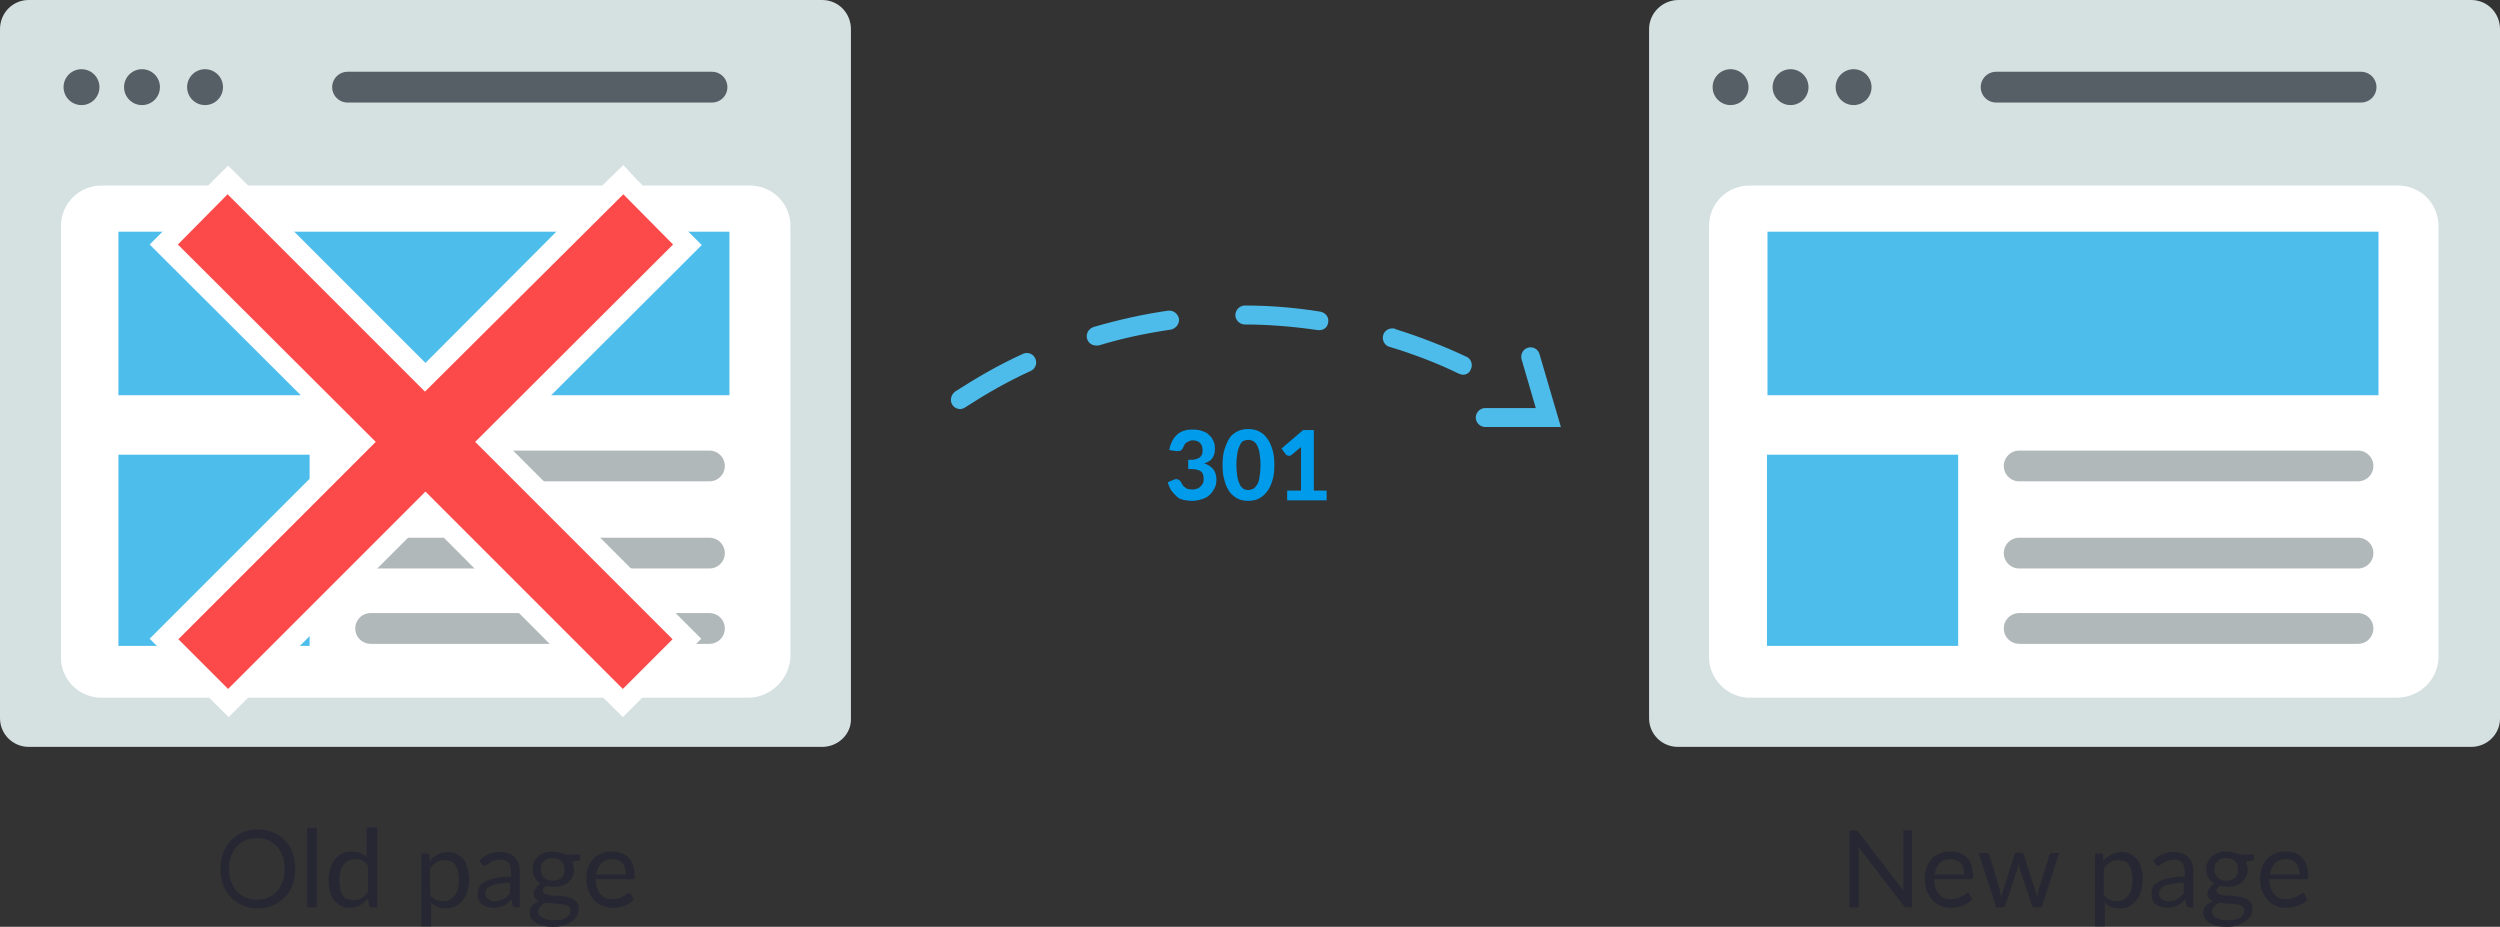 <?xml version="1.0" encoding="UTF-8" standalone="no"?>
<!-- Generator: Adobe Illustrator 23.0.2, SVG Export Plug-In . SVG Version: 6.00 Build 0)  -->

<svg
   xmlns:dc="http://purl.org/dc/elements/1.1/"
   xmlns:cc="http://creativecommons.org/ns#"
   xmlns:rdf="http://www.w3.org/1999/02/22-rdf-syntax-ns#"
   xmlns:svg="http://www.w3.org/2000/svg"
   xmlns="http://www.w3.org/2000/svg"
   xmlns:sodipodi="http://sodipodi.sourceforge.net/DTD/sodipodi-0.dtd"
   xmlns:inkscape="http://www.inkscape.org/namespaces/inkscape"
   id="Layer_1"
   x="0px"
   y="0px"
   viewBox="0 0 487.7 180.8"
   xml:space="preserve"
   version="1.1"
   sodipodi:docname="tips1-chuyen-huong2.svg"
   width="487.7"
   height="180.8"
   inkscape:version="0.92.4 (5da689c313, 2019-01-14)"><rect x="0" y="0" width="487.7" height="180.8" fill="#333333" stroke="none"/><defs
   id="defs1023" /><sodipodi:namedview
   pagecolor="#ffffff"
   bordercolor="#666666"
   borderopacity="1"
   objecttolerance="10"
   gridtolerance="10"
   guidetolerance="10"
   inkscape:pageopacity="0"
   inkscape:pageshadow="2"
   inkscape:window-width="1366"
   inkscape:window-height="715"
   id="namedview1021"
   showgrid="false"
   fit-margin-top="0"
   fit-margin-left="0"
   fit-margin-right="0"
   fit-margin-bottom="0"
   inkscape:zoom="1.621316"
   inkscape:cx="219.14031"
   inkscape:cy="92.209677"
   inkscape:window-x="-8"
   inkscape:window-y="-8"
   inkscape:window-maximized="1"
   inkscape:current-layer="Layer_1" />
<style
   type="text/css"
   id="style921">
	.st0{fill:#D5E0E0;}
	.st1{fill:#FFFFFF;}
	.st2{fill:#565E66;}
	.st3{fill:#4DBDEB;}
	.st4{fill:none;stroke:#B1B8B9;stroke-width:6;stroke-linecap:round;stroke-linejoin:round;}
	.st5{fill:none;stroke:#565E66;stroke-width:6;stroke-linecap:round;stroke-linejoin:round;}
	.st6{fill:#4DBCEA;}
	.st7{enable-background:new    ;}
	.st8{fill:#272733;}
	.st9{fill:#FC4949;}
	.st10{fill:#009CEB;}
</style>
<path
   class="st0"
   d="M 160.4,145.7 H 5.6 c -3.1,0 -5.6,-2.5 -5.6,-5.6 0,0 0,0 0,0 V 5.7 C 0,2.5 2.5,0 5.6,0 c 0,0 0,0 0,0 h 154.8 c 3.1,0 5.6,2.5 5.6,5.7 v 134.5 c 0.1,3 -2.5,5.5 -5.6,5.5 0,0 0,0 0,0 z"
   id="path923"
   inkscape:connector-curvature="0"
   style="fill:#d5e0e0" />
<path
   class="st1"
   d="M 146.3,136.1 H 19.2 c -4.1,-0.3 -7.4,-3.8 -7.3,-7.9 V 44.1 c 0,-4.4 3.5,-7.9 7.9,-7.9 v 0 h 126.5 c 4.4,0 7.9,3.5 7.9,7.9 v 0 84.2 c -0.3,4.2 -3.7,7.6 -7.9,7.8 z"
   id="path925"
   inkscape:connector-curvature="0"
   style="fill:#ffffff" />
<circle
   class="st2"
   cx="15.9"
   cy="17"
   r="3.5"
   id="circle927"
   style="fill:#565e66" />
<circle
   class="st2"
   cx="27.7"
   cy="17"
   r="3.5"
   id="circle929"
   style="fill:#565e66" />
<circle
   class="st2"
   cx="40"
   cy="17"
   r="3.5"
   id="circle931"
   style="fill:#565e66" />
<rect
   x="23.1"
   y="45.2"
   class="st3"
   width="119.2"
   height="31.9"
   id="rect933"
   style="fill:#4dbdeb" />
<rect
   x="23.1"
   y="88.7"
   class="st3"
   width="37.3"
   height="37.3"
   id="rect935"
   style="fill:#4dbdeb" />
<line
   class="st4"
   x1="72.3"
   y1="90.9"
   x2="138.4"
   y2="90.9"
   id="line937"
   style="fill:none;stroke:#b1b8b9;stroke-width:6;stroke-linecap:round;stroke-linejoin:round" />
<line
   class="st4"
   x1="72.3"
   y1="107.9"
   x2="138.4"
   y2="107.9"
   id="line939"
   style="fill:none;stroke:#b1b8b9;stroke-width:6;stroke-linecap:round;stroke-linejoin:round" />
<line
   class="st4"
   x1="72.3"
   y1="122.6"
   x2="138.4"
   y2="122.6"
   id="line941"
   style="fill:none;stroke:#b1b8b9;stroke-width:6;stroke-linecap:round;stroke-linejoin:round" />
<line
   class="st5"
   x1="67.8"
   y1="17"
   x2="138.9"
   y2="17"
   id="line943"
   style="fill:none;stroke:#565e66;stroke-width:6;stroke-linecap:round;stroke-linejoin:round" />
<g
   id="Final-Iteration"
   transform="translate(-1.3,-1)">
	<g
   id="Iteration-4_Link-Intersect">
		<g
   id="process-icon-arrow">
			<g
   id="Shape">
				<path
   class="st6"
   d="m 188.6,80.8 c -1,0 -1.8,-0.8 -1.8,-1.8 0,-0.6 0.3,-1.2 0.8,-1.6 4.2,-2.7 8.5,-5.2 13.1,-7.3 0.9,-0.5 2,-0.2 2.5,0.7 0.5,0.9 0.2,2 -0.7,2.5 -0.1,0 -0.1,0.1 -0.2,0.1 -4.4,2 -8.6,4.4 -12.6,7 -0.4,0.3 -0.8,0.4 -1.1,0.4 z m 98.1,-6.7 c -0.3,0 -0.5,-0.1 -0.8,-0.2 -4.3,-2.1 -8.8,-3.8 -13.4,-5.2 -1,-0.2 -1.6,-1.2 -1.4,-2.2 0.2,-1 1.2,-1.6 2.2,-1.4 0.1,0 0.2,0 0.2,0.1 4.8,1.5 9.4,3.3 13.9,5.4 0.9,0.4 1.3,1.6 0.8,2.5 -0.2,0.6 -0.8,1 -1.5,1 z m -71.6,-5.7 c -1,0 -1.8,-0.8 -1.8,-1.8 0,-0.8 0.5,-1.5 1.3,-1.8 4.8,-1.4 9.7,-2.5 14.6,-3.2 1,-0.1 1.9,0.6 2.1,1.6 0.1,1 -0.6,1.9 -1.6,2.1 v 0 c -4.8,0.7 -9.5,1.7 -14.1,3.1 -0.1,0 -0.3,0 -0.5,0 z m 43.6,-3 h -0.3 c -4.8,-0.7 -9.6,-1.1 -14.4,-1.1 -1,-0.1 -1.8,-1 -1.7,-2 0.1,-0.9 0.8,-1.6 1.7,-1.7 v 0 c 5,0 10,0.4 14.9,1.2 1,0.2 1.7,1.1 1.5,2.1 -0.1,0.9 -0.8,1.5 -1.7,1.5 z"
   id="path945"
   inkscape:connector-curvature="0"
   style="fill:#4dbcea" />
			</g>
			<g
   id="Shape-2">
				<path
   class="st6"
   d="m 305.8,84.3 h -14.9 c -1,-0.1 -1.8,-1 -1.7,-2 0.1,-0.9 0.8,-1.6 1.7,-1.7 h 10 L 298.1,71 c -0.2,-1 0.4,-2 1.4,-2.2 0.9,-0.2 1.8,0.3 2.1,1.2 z"
   id="path948"
   inkscape:connector-curvature="0"
   style="fill:#4dbcea" />
			</g>
		</g>
	</g>
</g>
<path
   class="st0"
   d="M 482.1,145.7 H 327.3 c -3.1,0 -5.6,-2.5 -5.6,-5.6 0,0 0,0 0,0 V 5.7 c 0,-3.1 2.5,-5.6 5.6,-5.7 h 154.8 c 3.1,0 5.6,2.5 5.6,5.7 v 134.5 c 0,3 -2.5,5.5 -5.6,5.5 0,0 0,0 0,0 z"
   id="path954"
   inkscape:connector-curvature="0"
   style="fill:#d5e0e0" />
<path
   class="st1"
   d="M 467.9,136.1 H 340.8 c -4.1,-0.3 -7.4,-3.8 -7.4,-7.9 V 44.1 c 0,-4.4 3.5,-7.9 7.9,-7.9 v 0 h 126.5 c 4.4,0 7.9,3.5 7.9,7.9 v 0 0 84.2 c -0.1,4.2 -3.5,7.6 -7.8,7.8 z"
   id="path956"
   inkscape:connector-curvature="0"
   style="fill:#ffffff" />
<circle
   class="st2"
   cx="337.6"
   cy="17"
   r="3.5"
   id="circle958"
   style="fill:#565e66" />
<circle
   class="st2"
   cx="349.3"
   cy="17"
   r="3.5"
   id="circle960"
   style="fill:#565e66" />
<circle
   class="st2"
   cx="361.6"
   cy="17"
   r="3.5"
   id="circle962"
   style="fill:#565e66" />
<rect
   x="344.8"
   y="45.2"
   class="st3"
   width="119.2"
   height="31.9"
   id="rect964"
   style="fill:#4dbdeb" />
<rect
   x="344.7"
   y="88.7"
   class="st3"
   width="37.3"
   height="37.3"
   id="rect966"
   style="fill:#4dbdeb" />
<line
   class="st4"
   x1="393.9"
   y1="90.9"
   x2="460"
   y2="90.9"
   id="line968"
   style="fill:none;stroke:#b1b8b9;stroke-width:6;stroke-linecap:round;stroke-linejoin:round" />
<line
   class="st4"
   x1="393.9"
   y1="107.9"
   x2="460"
   y2="107.9"
   id="line970"
   style="fill:none;stroke:#b1b8b9;stroke-width:6;stroke-linecap:round;stroke-linejoin:round" />
<line
   class="st4"
   x1="393.9"
   y1="122.6"
   x2="460"
   y2="122.6"
   id="line972"
   style="fill:none;stroke:#b1b8b9;stroke-width:6;stroke-linecap:round;stroke-linejoin:round" />
<line
   class="st5"
   x1="389.4"
   y1="17"
   x2="460.6"
   y2="17"
   id="line974"
   style="fill:none;stroke:#565e66;stroke-width:6;stroke-linecap:round;stroke-linejoin:round" />
<g
   class="st7"
   id="g990"
   style="enable-background:new"
   transform="translate(-1.3,-1)">
	<path
   class="st8"
   d="m 58.9,170.5 c 0,1.1 -0.2,2.2 -0.5,3.1 -0.3,0.9 -0.9,1.8 -1.5,2.4 -0.7,0.7 -1.4,1.2 -2.3,1.6 -0.9,0.4 -1.9,0.6 -3,0.6 -1.1,0 -2.1,-0.2 -3,-0.6 -0.9,-0.4 -1.7,-0.9 -2.3,-1.6 -0.7,-0.7 -1.2,-1.5 -1.5,-2.4 -0.3,-0.9 -0.5,-2 -0.5,-3.1 0,-1.1 0.2,-2.2 0.5,-3.1 0.4,-0.9 0.9,-1.8 1.5,-2.4 0.7,-0.7 1.4,-1.2 2.3,-1.6 0.9,-0.4 1.9,-0.6 3,-0.6 1.1,0 2.1,0.2 3,0.6 0.9,0.4 1.7,0.9 2.3,1.6 0.7,0.7 1.2,1.5 1.5,2.4 0.3,0.9 0.5,2 0.5,3.1 z m -2.1,0 c 0,-0.9 -0.1,-1.8 -0.4,-2.5 -0.3,-0.7 -0.6,-1.4 -1.1,-1.9 -0.5,-0.5 -1,-0.9 -1.7,-1.2 -0.7,-0.3 -1.4,-0.4 -2.2,-0.4 -0.8,0 -1.5,0.1 -2.2,0.4 -0.7,0.3 -1.2,0.7 -1.7,1.2 -0.5,0.5 -0.8,1.1 -1.1,1.9 -0.3,0.8 -0.4,1.6 -0.4,2.5 0,0.9 0.1,1.8 0.4,2.5 0.3,0.7 0.6,1.4 1.1,1.9 0.5,0.5 1,0.9 1.7,1.2 0.7,0.3 1.4,0.4 2.2,0.4 0.8,0 1.5,-0.1 2.2,-0.4 0.7,-0.3 1.2,-0.7 1.7,-1.2 0.5,-0.5 0.8,-1.1 1.1,-1.9 0.3,-0.7 0.4,-1.6 0.4,-2.5 z"
   id="path976"
   inkscape:connector-curvature="0"
   style="fill:#272733" />
	<path
   class="st8"
   d="M 63.1,162.6 V 178 h -1.9 v -15.5 h 1.9 z"
   id="path978"
   inkscape:connector-curvature="0"
   style="fill:#272733" />
	<path
   class="st8"
   d="M 74.9,162.6 V 178 h -1.1 c -0.3,0 -0.4,-0.1 -0.5,-0.4 l -0.2,-1.3 c -0.5,0.5 -1,1 -1.6,1.3 -0.6,0.3 -1.3,0.5 -2,0.5 -0.6,0 -1.2,-0.1 -1.7,-0.4 -0.5,-0.2 -0.9,-0.6 -1.3,-1 -0.4,-0.5 -0.6,-1 -0.8,-1.7 -0.2,-0.7 -0.3,-1.5 -0.3,-2.3 0,-0.8 0.1,-1.5 0.3,-2.2 0.2,-0.7 0.5,-1.3 0.9,-1.8 0.4,-0.5 0.9,-0.9 1.4,-1.2 0.6,-0.3 1.2,-0.4 1.9,-0.4 0.7,0 1.2,0.1 1.7,0.3 0.5,0.2 0.9,0.5 1.2,0.9 v -5.9 h 2.1 z m -1.8,7.3 c -0.4,-0.5 -0.7,-0.8 -1.1,-1 -0.4,-0.2 -0.9,-0.3 -1.4,-0.3 -1,0 -1.7,0.4 -2.3,1.1 -0.5,0.7 -0.8,1.7 -0.8,3 0,0.7 0.1,1.3 0.2,1.8 0.1,0.5 0.3,0.9 0.5,1.2 0.2,0.3 0.5,0.6 0.9,0.7 0.3,0.1 0.7,0.2 1.1,0.2 0.6,0 1.2,-0.1 1.6,-0.4 0.5,-0.3 0.9,-0.7 1.3,-1.2 z"
   id="path980"
   inkscape:connector-curvature="0"
   style="fill:#272733" />
	<path
   class="st8"
   d="m 85.1,169 c 0.4,-0.6 1,-1 1.6,-1.3 0.6,-0.3 1.3,-0.5 2,-0.5 0.6,0 1.2,0.1 1.7,0.4 0.5,0.3 0.9,0.6 1.3,1 0.4,0.4 0.6,1 0.8,1.7 0.2,0.7 0.3,1.5 0.3,2.3 0,0.8 -0.1,1.5 -0.3,2.2 -0.2,0.7 -0.5,1.3 -0.9,1.8 -0.4,0.5 -0.9,0.9 -1.4,1.2 -0.6,0.3 -1.2,0.4 -1.9,0.4 -0.7,0 -1.2,-0.1 -1.7,-0.3 -0.5,-0.2 -0.9,-0.5 -1.2,-0.9 v 4.7 h -1.9 v -14.2 h 1.1 c 0.3,0 0.4,0.1 0.5,0.4 z m 0.1,6.5 c 0.3,0.5 0.7,0.8 1.1,1 0.4,0.2 0.9,0.3 1.4,0.3 1,0 1.8,-0.4 2.3,-1.1 0.5,-0.7 0.8,-1.7 0.8,-3 0,-0.7 -0.1,-1.3 -0.2,-1.8 -0.1,-0.5 -0.3,-0.9 -0.5,-1.2 -0.2,-0.3 -0.5,-0.6 -0.9,-0.7 -0.3,-0.1 -0.7,-0.2 -1.1,-0.2 -0.6,0 -1.1,0.1 -1.6,0.4 -0.5,0.3 -0.9,0.7 -1.3,1.2 z"
   id="path982"
   inkscape:connector-curvature="0"
   style="fill:#272733" />
	<path
   class="st8"
   d="m 94.8,168.9 c 0.6,-0.6 1.2,-1 1.9,-1.3 0.7,-0.3 1.4,-0.4 2.3,-0.4 0.6,0 1.1,0.1 1.6,0.3 0.5,0.2 0.9,0.5 1.2,0.8 0.3,0.4 0.6,0.8 0.7,1.3 0.2,0.5 0.2,1 0.2,1.6 v 6.8 h -0.8 c -0.2,0 -0.3,0 -0.4,-0.1 -0.1,-0.1 -0.2,-0.2 -0.2,-0.4 l -0.2,-1 c -0.3,0.3 -0.6,0.5 -0.8,0.7 -0.3,0.2 -0.5,0.4 -0.8,0.5 -0.3,0.1 -0.6,0.2 -0.9,0.3 -0.3,0.1 -0.7,0.1 -1.1,0.1 -0.4,0 -0.8,-0.1 -1.2,-0.2 -0.4,-0.1 -0.7,-0.3 -1,-0.5 -0.3,-0.2 -0.5,-0.5 -0.6,-0.9 -0.2,-0.4 -0.2,-0.8 -0.2,-1.3 0,-0.4 0.1,-0.8 0.3,-1.2 0.2,-0.4 0.6,-0.7 1.1,-1 0.5,-0.3 1.2,-0.5 2,-0.7 0.8,-0.2 1.9,-0.3 3.1,-0.3 v -0.8 c 0,-0.8 -0.2,-1.5 -0.5,-1.9 -0.3,-0.4 -0.9,-0.6 -1.6,-0.6 -0.5,0 -0.8,0.1 -1.2,0.2 -0.3,0.1 -0.6,0.2 -0.8,0.4 -0.2,0.1 -0.4,0.3 -0.6,0.4 -0.2,0.1 -0.3,0.2 -0.5,0.2 -0.1,0 -0.2,0 -0.3,-0.1 -0.1,-0.1 -0.2,-0.1 -0.2,-0.2 z m 6,4.3 c -0.9,0 -1.6,0.1 -2.2,0.2 -0.6,0.1 -1.1,0.2 -1.5,0.4 -0.4,0.2 -0.7,0.4 -0.8,0.6 -0.2,0.2 -0.3,0.5 -0.3,0.8 0,0.3 0,0.5 0.1,0.7 0.1,0.2 0.2,0.4 0.4,0.5 0.2,0.1 0.3,0.2 0.6,0.3 0.2,0.1 0.4,0.1 0.7,0.1 0.3,0 0.6,0 0.9,-0.1 0.3,-0.1 0.5,-0.2 0.8,-0.3 0.2,-0.1 0.5,-0.3 0.7,-0.5 0.2,-0.2 0.4,-0.4 0.6,-0.6 z"
   id="path984"
   inkscape:connector-curvature="0"
   style="fill:#272733" />
	<path
   class="st8"
   d="m 114.5,167.8 v 0.7 c 0,0.2 -0.1,0.4 -0.4,0.4 l -1.2,0.2 c 0.2,0.5 0.4,1 0.4,1.5 0,0.5 -0.1,1 -0.3,1.4 -0.2,0.4 -0.5,0.8 -0.8,1.1 -0.3,0.3 -0.8,0.5 -1.3,0.7 -0.5,0.2 -1,0.2 -1.6,0.2 -0.5,0 -1,-0.1 -1.4,-0.2 -0.2,0.1 -0.4,0.3 -0.5,0.4 -0.1,0.2 -0.2,0.3 -0.2,0.5 0,0.3 0.1,0.4 0.3,0.6 0.2,0.1 0.5,0.2 0.8,0.3 0.3,0.1 0.7,0.1 1.1,0.1 0.4,0 0.9,0 1.3,0.1 0.5,0 0.9,0.1 1.3,0.2 0.4,0.1 0.8,0.2 1.1,0.4 0.3,0.2 0.6,0.4 0.8,0.7 0.2,0.3 0.3,0.7 0.3,1.2 0,0.5 -0.1,0.9 -0.3,1.3 -0.2,0.4 -0.6,0.8 -1,1.1 -0.4,0.3 -1,0.6 -1.6,0.8 -0.6,0.2 -1.3,0.3 -2.1,0.3 -0.8,0 -1.5,-0.1 -2,-0.2 -0.5,-0.1 -1.1,-0.4 -1.4,-0.6 -0.4,-0.3 -0.7,-0.6 -0.9,-0.9 -0.2,-0.3 -0.3,-0.7 -0.3,-1.1 0,-0.5 0.2,-1 0.5,-1.3 0.3,-0.3 0.8,-0.7 1.4,-0.9 -0.3,-0.1 -0.6,-0.3 -0.8,-0.6 -0.2,-0.3 -0.3,-0.6 -0.3,-0.9 0,-0.2 0,-0.3 0.1,-0.5 0.1,-0.2 0.1,-0.3 0.3,-0.5 0.1,-0.2 0.3,-0.3 0.4,-0.5 0.1,-0.2 0.4,-0.3 0.6,-0.4 -0.5,-0.3 -0.9,-0.7 -1.2,-1.2 -0.3,-0.5 -0.4,-1.1 -0.4,-1.7 0,-0.5 0.1,-1 0.3,-1.4 0.2,-0.4 0.5,-0.8 0.8,-1.1 0.4,-0.3 0.8,-0.5 1.3,-0.7 0.5,-0.2 1,-0.2 1.6,-0.2 0.5,0 0.9,0.1 1.3,0.2 0.4,0.1 0.8,0.2 1.1,0.4 h 2.9 z m -1.9,10.8 c 0,-0.3 -0.1,-0.5 -0.2,-0.6 -0.1,-0.2 -0.3,-0.3 -0.6,-0.4 -0.2,-0.1 -0.5,-0.2 -0.9,-0.2 -0.3,0 -0.7,-0.1 -1,-0.1 -0.4,0 -0.7,0 -1.1,-0.1 -0.4,0 -0.7,-0.1 -1.1,-0.1 -0.4,0.2 -0.7,0.4 -1,0.7 -0.2,0.3 -0.4,0.6 -0.4,1 0,0.2 0.1,0.5 0.2,0.7 0.1,0.2 0.3,0.4 0.6,0.5 0.3,0.1 0.6,0.3 1,0.4 0.4,0.1 0.8,0.1 1.3,0.1 0.5,0 1,0 1.4,-0.1 0.4,-0.1 0.7,-0.2 1,-0.4 0.3,-0.2 0.5,-0.4 0.6,-0.6 0.1,-0.3 0.2,-0.5 0.2,-0.8 z m -3.4,-5.8 c 0.4,0 0.7,-0.1 1,-0.2 0.3,-0.1 0.5,-0.3 0.7,-0.4 0.2,-0.2 0.3,-0.4 0.4,-0.7 0.1,-0.3 0.1,-0.6 0.1,-0.9 0,-0.7 -0.2,-1.2 -0.6,-1.6 -0.4,-0.4 -1,-0.6 -1.7,-0.6 -0.8,0 -1.3,0.2 -1.7,0.6 -0.4,0.4 -0.6,0.9 -0.6,1.6 0,0.3 0.1,0.6 0.2,0.9 0.1,0.3 0.3,0.5 0.4,0.7 0.2,0.2 0.4,0.3 0.7,0.4 0.4,0.2 0.7,0.2 1.1,0.2 z"
   id="path986"
   inkscape:connector-curvature="0"
   style="fill:#272733" />
	<path
   class="st8"
   d="m 124.9,176.5 c -0.2,0.3 -0.5,0.5 -0.8,0.7 -0.3,0.2 -0.7,0.4 -1,0.5 -0.4,0.1 -0.7,0.2 -1.1,0.3 -0.4,0.1 -0.8,0.1 -1.2,0.1 -0.7,0 -1.4,-0.1 -2,-0.4 -0.6,-0.2 -1.2,-0.6 -1.6,-1.1 -0.5,-0.5 -0.8,-1.1 -1.1,-1.8 -0.3,-0.7 -0.4,-1.5 -0.4,-2.4 0,-0.7 0.1,-1.4 0.3,-2.1 0.2,-0.6 0.6,-1.2 1,-1.7 0.4,-0.5 0.9,-0.8 1.6,-1.1 0.6,-0.3 1.3,-0.4 2.1,-0.4 0.6,0 1.2,0.1 1.8,0.3 0.5,0.2 1,0.5 1.4,0.9 0.4,0.4 0.7,0.9 0.9,1.5 0.2,0.6 0.3,1.3 0.3,2 0,0.3 0,0.5 -0.1,0.6 -0.1,0.1 -0.2,0.1 -0.4,0.1 h -7.1 c 0,0.7 0.1,1.3 0.3,1.8 0.2,0.5 0.4,0.9 0.7,1.2 0.3,0.3 0.6,0.6 1,0.7 0.4,0.2 0.9,0.2 1.4,0.2 0.5,0 0.9,-0.1 1.2,-0.2 0.3,-0.1 0.6,-0.2 0.9,-0.4 0.2,-0.1 0.4,-0.2 0.6,-0.4 0.2,-0.1 0.3,-0.2 0.4,-0.2 0.2,0 0.3,0.1 0.4,0.2 z m -1.5,-5 c 0,-0.4 -0.1,-0.8 -0.2,-1.2 -0.1,-0.4 -0.3,-0.7 -0.5,-0.9 -0.2,-0.3 -0.5,-0.5 -0.9,-0.6 -0.3,-0.1 -0.7,-0.2 -1.1,-0.2 -0.9,0 -1.6,0.3 -2.1,0.8 -0.5,0.5 -0.8,1.2 -1,2.2 h 5.8 z"
   id="path988"
   inkscape:connector-curvature="0"
   style="fill:#272733" />
</g>
<g
   class="st7"
   id="g1006"
   style="enable-background:new"
   transform="translate(-1.3,-1)">
	<path
   class="st8"
   d="m 374.3,163 v 15 h -1 c -0.2,0 -0.3,0 -0.4,-0.1 -0.1,-0.1 -0.2,-0.2 -0.3,-0.3 l -8.7,-11.3 c 0,0.2 0,0.3 0,0.5 0,0.2 0,0.3 0,0.5 V 178 h -1.8 v -15 h 1.1 c 0.1,0 0.2,0 0.2,0 0.1,0 0.1,0 0.2,0.1 0,0 0.1,0.1 0.1,0.1 0,0 0.1,0.1 0.2,0.2 l 8.7,11.3 c 0,-0.2 0,-0.4 0,-0.5 0,-0.2 0,-0.3 0,-0.5 V 163 Z"
   id="path992"
   inkscape:connector-curvature="0"
   style="fill:#272733" />
	<path
   class="st8"
   d="m 386,176.5 c -0.2,0.3 -0.5,0.5 -0.8,0.7 -0.3,0.2 -0.7,0.4 -1,0.5 -0.4,0.1 -0.7,0.2 -1.1,0.3 -0.4,0.1 -0.8,0.1 -1.2,0.1 -0.7,0 -1.4,-0.1 -2,-0.4 -0.6,-0.2 -1.2,-0.6 -1.6,-1.1 -0.5,-0.5 -0.8,-1.1 -1.1,-1.8 -0.3,-0.7 -0.4,-1.5 -0.4,-2.4 0,-0.7 0.1,-1.4 0.3,-2.1 0.2,-0.6 0.6,-1.2 1,-1.7 0.4,-0.5 0.9,-0.8 1.6,-1.1 0.7,-0.3 1.3,-0.4 2.1,-0.4 0.6,0 1.2,0.1 1.8,0.3 0.5,0.2 1,0.5 1.4,0.9 0.4,0.4 0.7,0.9 0.9,1.5 0.2,0.6 0.3,1.3 0.3,2 0,0.3 0,0.5 -0.1,0.6 -0.1,0.1 -0.2,0.1 -0.4,0.1 h -7.1 c 0,0.7 0.1,1.3 0.3,1.8 0.2,0.5 0.4,0.9 0.7,1.2 0.3,0.3 0.6,0.6 1,0.7 0.4,0.2 0.9,0.2 1.4,0.2 0.5,0 0.9,-0.1 1.2,-0.2 0.3,-0.1 0.6,-0.2 0.9,-0.4 0.2,-0.1 0.5,-0.2 0.6,-0.4 0.2,-0.1 0.3,-0.2 0.4,-0.2 0.2,0 0.3,0.1 0.4,0.2 z m -1.5,-5 c 0,-0.4 -0.1,-0.8 -0.2,-1.2 -0.1,-0.4 -0.3,-0.7 -0.5,-0.9 -0.2,-0.3 -0.5,-0.5 -0.9,-0.6 -0.3,-0.1 -0.7,-0.2 -1.1,-0.2 -0.9,0 -1.6,0.3 -2.1,0.8 -0.5,0.5 -0.8,1.2 -1,2.2 h 5.8 z"
   id="path994"
   inkscape:connector-curvature="0"
   style="fill:#272733" />
	<path
   class="st8"
   d="m 403,167.4 -3.4,10.6 h -1.5 c -0.2,0 -0.3,-0.1 -0.4,-0.4 l -2.4,-7.2 c -0.1,-0.2 -0.1,-0.3 -0.1,-0.5 0,-0.2 -0.1,-0.3 -0.1,-0.5 0,0.2 -0.1,0.3 -0.1,0.5 0,0.2 -0.1,0.3 -0.1,0.5 l -2.4,7.2 c -0.1,0.2 -0.2,0.4 -0.4,0.4 h -1.4 l -3.4,-10.6 h 1.5 c 0.1,0 0.3,0 0.4,0.1 0.1,0.1 0.2,0.2 0.2,0.3 l 2,6.8 c 0.1,0.5 0.2,1 0.3,1.4 0.1,-0.2 0.1,-0.5 0.2,-0.7 0.1,-0.2 0.1,-0.5 0.2,-0.7 l 2.2,-6.9 c 0,-0.1 0.1,-0.2 0.2,-0.3 0.1,-0.1 0.2,-0.1 0.3,-0.1 h 0.8 c 0.1,0 0.3,0 0.3,0.1 0.1,0.1 0.2,0.2 0.2,0.3 l 2.2,6.9 c 0.1,0.2 0.1,0.5 0.2,0.7 0.1,0.2 0.1,0.5 0.2,0.7 0,-0.2 0.1,-0.5 0.1,-0.7 0,-0.2 0.1,-0.5 0.2,-0.7 l 2.1,-6.8 c 0,-0.1 0.1,-0.2 0.2,-0.3 0.1,-0.1 0.2,-0.1 0.3,-0.1 z"
   id="path996"
   inkscape:connector-curvature="0"
   style="fill:#272733" />
	<path
   class="st8"
   d="m 411.6,169 c 0.4,-0.6 1,-1 1.6,-1.3 0.6,-0.3 1.3,-0.5 2,-0.5 0.6,0 1.2,0.1 1.7,0.4 0.5,0.3 0.9,0.6 1.3,1 0.4,0.5 0.6,1 0.8,1.7 0.2,0.7 0.3,1.5 0.3,2.3 0,0.8 -0.1,1.5 -0.3,2.2 -0.2,0.7 -0.5,1.3 -0.9,1.8 -0.4,0.5 -0.9,0.9 -1.4,1.2 -0.5,0.3 -1.2,0.4 -1.9,0.4 -0.7,0 -1.2,-0.1 -1.7,-0.3 -0.5,-0.2 -0.9,-0.5 -1.2,-0.9 v 4.7 H 410 v -14.2 h 1.1 c 0.3,0 0.4,0.1 0.5,0.4 z m 0.1,6.5 c 0.3,0.5 0.7,0.8 1.1,1 0.4,0.2 0.9,0.3 1.4,0.3 1,0 1.8,-0.4 2.3,-1.1 0.5,-0.7 0.8,-1.7 0.8,-3 0,-0.7 -0.1,-1.3 -0.2,-1.8 -0.1,-0.5 -0.3,-0.9 -0.5,-1.2 -0.2,-0.3 -0.5,-0.6 -0.9,-0.7 -0.3,-0.1 -0.7,-0.2 -1.1,-0.2 -0.6,0 -1.1,0.1 -1.6,0.4 -0.5,0.3 -0.9,0.7 -1.3,1.2 z"
   id="path998"
   inkscape:connector-curvature="0"
   style="fill:#272733" />
	<path
   class="st8"
   d="m 421.3,168.9 c 0.6,-0.6 1.2,-1 1.9,-1.3 0.7,-0.3 1.4,-0.4 2.3,-0.4 0.6,0 1.1,0.1 1.6,0.3 0.5,0.2 0.8,0.5 1.2,0.8 0.3,0.4 0.6,0.8 0.7,1.3 0.1,0.5 0.2,1 0.2,1.6 v 6.8 h -0.8 c -0.2,0 -0.3,0 -0.4,-0.1 -0.1,-0.1 -0.2,-0.2 -0.2,-0.4 l -0.2,-1 c -0.3,0.3 -0.6,0.5 -0.8,0.7 -0.3,0.2 -0.5,0.4 -0.8,0.5 -0.3,0.1 -0.6,0.2 -0.9,0.3 -0.3,0.1 -0.7,0.1 -1.1,0.1 -0.4,0 -0.8,-0.1 -1.2,-0.2 -0.4,-0.1 -0.7,-0.3 -1,-0.5 -0.3,-0.2 -0.5,-0.5 -0.6,-0.9 -0.2,-0.4 -0.2,-0.8 -0.2,-1.3 0,-0.4 0.1,-0.8 0.3,-1.2 0.2,-0.4 0.6,-0.7 1.1,-1 0.5,-0.3 1.2,-0.5 2,-0.7 0.8,-0.2 1.9,-0.3 3.1,-0.3 v -0.8 c 0,-0.8 -0.2,-1.5 -0.5,-1.9 -0.4,-0.4 -0.9,-0.6 -1.6,-0.6 -0.5,0 -0.8,0.1 -1.2,0.2 -0.3,0.1 -0.6,0.2 -0.8,0.4 -0.2,0.1 -0.4,0.3 -0.6,0.4 -0.2,0.1 -0.3,0.2 -0.5,0.2 -0.1,0 -0.2,0 -0.3,-0.1 -0.1,-0.1 -0.2,-0.1 -0.2,-0.2 z m 6,4.3 c -0.9,0 -1.6,0.1 -2.2,0.2 -0.6,0.1 -1.1,0.2 -1.5,0.4 -0.4,0.2 -0.7,0.4 -0.8,0.6 -0.2,0.2 -0.3,0.5 -0.3,0.8 0,0.3 0,0.5 0.1,0.7 0.1,0.2 0.2,0.4 0.4,0.5 0.2,0.1 0.3,0.2 0.6,0.3 0.2,0.1 0.4,0.1 0.7,0.1 0.3,0 0.6,0 0.9,-0.1 0.3,-0.1 0.5,-0.2 0.8,-0.3 0.2,-0.1 0.5,-0.3 0.7,-0.5 0.2,-0.2 0.4,-0.4 0.6,-0.6 z"
   id="path1000"
   inkscape:connector-curvature="0"
   style="fill:#272733" />
	<path
   class="st8"
   d="m 441,167.8 v 0.7 c 0,0.2 -0.1,0.4 -0.4,0.4 l -1.2,0.2 c 0.2,0.5 0.4,1 0.4,1.5 0,0.5 -0.1,1 -0.3,1.4 -0.2,0.4 -0.5,0.8 -0.8,1.1 -0.3,0.3 -0.8,0.5 -1.3,0.7 -0.5,0.2 -1,0.2 -1.6,0.2 -0.5,0 -1,-0.1 -1.4,-0.2 -0.2,0.1 -0.4,0.3 -0.5,0.4 -0.1,0.2 -0.2,0.3 -0.2,0.5 0,0.3 0.1,0.4 0.3,0.6 0.2,0.1 0.5,0.2 0.8,0.3 0.3,0.1 0.7,0.1 1.1,0.1 0.4,0 0.9,0 1.3,0.1 0.4,0.1 0.9,0.1 1.3,0.2 0.4,0.1 0.8,0.2 1.1,0.4 0.3,0.2 0.6,0.4 0.8,0.7 0.2,0.3 0.3,0.7 0.3,1.2 0,0.5 -0.1,0.9 -0.3,1.3 -0.2,0.4 -0.6,0.8 -1,1.1 -0.4,0.3 -1,0.6 -1.6,0.8 -0.6,0.2 -1.3,0.3 -2.1,0.3 -0.8,0 -1.5,-0.1 -2,-0.2 -0.5,-0.1 -1.1,-0.4 -1.4,-0.6 -0.4,-0.3 -0.7,-0.6 -0.9,-0.9 -0.2,-0.3 -0.3,-0.7 -0.3,-1.1 0,-0.5 0.2,-1 0.5,-1.3 0.3,-0.3 0.8,-0.7 1.4,-0.9 -0.3,-0.1 -0.6,-0.3 -0.8,-0.6 -0.2,-0.3 -0.3,-0.6 -0.3,-0.9 0,-0.2 0,-0.3 0.1,-0.5 0.1,-0.2 0.1,-0.3 0.3,-0.5 0.1,-0.2 0.3,-0.3 0.4,-0.5 0.1,-0.2 0.4,-0.3 0.6,-0.4 -0.5,-0.3 -0.9,-0.7 -1.2,-1.2 -0.3,-0.5 -0.4,-1.1 -0.4,-1.7 0,-0.5 0.1,-1 0.3,-1.4 0.2,-0.4 0.5,-0.8 0.8,-1.1 0.4,-0.3 0.8,-0.5 1.3,-0.7 0.5,-0.2 1,-0.2 1.6,-0.2 0.5,0 0.9,0.1 1.3,0.2 0.4,0.1 0.8,0.2 1.1,0.4 h 2.9 z m -1.9,10.8 c 0,-0.3 -0.1,-0.5 -0.2,-0.6 -0.1,-0.2 -0.3,-0.3 -0.6,-0.4 -0.2,-0.1 -0.5,-0.2 -0.9,-0.2 -0.3,0 -0.7,-0.1 -1,-0.1 -0.4,0 -0.7,0 -1.1,-0.1 -0.4,0 -0.7,-0.1 -1.1,-0.1 -0.4,0.2 -0.7,0.4 -1,0.7 -0.2,0.3 -0.4,0.6 -0.4,1 0,0.2 0.1,0.5 0.2,0.7 0.1,0.2 0.3,0.4 0.6,0.5 0.3,0.1 0.6,0.3 1,0.4 0.4,0.1 0.8,0.1 1.3,0.1 0.5,0 1,0 1.4,-0.1 0.4,-0.1 0.7,-0.2 1,-0.4 0.3,-0.2 0.5,-0.4 0.6,-0.6 0.1,-0.3 0.2,-0.5 0.2,-0.8 z m -3.4,-5.8 c 0.4,0 0.7,-0.1 1,-0.2 0.3,-0.1 0.5,-0.3 0.7,-0.4 0.2,-0.2 0.3,-0.4 0.4,-0.7 0.1,-0.3 0.1,-0.6 0.1,-0.9 0,-0.7 -0.2,-1.2 -0.6,-1.6 -0.4,-0.4 -1,-0.6 -1.7,-0.6 -0.8,0 -1.3,0.2 -1.7,0.6 -0.4,0.4 -0.6,0.9 -0.6,1.6 0,0.3 0,0.6 0.2,0.9 0.2,0.3 0.3,0.5 0.4,0.7 0.2,0.2 0.4,0.3 0.7,0.4 0.4,0.2 0.7,0.2 1.1,0.2 z"
   id="path1002"
   inkscape:connector-curvature="0"
   style="fill:#272733" />
	<path
   class="st8"
   d="m 451.4,176.5 c -0.2,0.3 -0.5,0.5 -0.8,0.7 -0.3,0.2 -0.7,0.4 -1,0.5 -0.3,0.1 -0.7,0.2 -1.1,0.3 -0.4,0.1 -0.8,0.1 -1.2,0.1 -0.7,0 -1.4,-0.1 -2,-0.4 -0.6,-0.2 -1.2,-0.6 -1.6,-1.1 -0.5,-0.5 -0.8,-1.1 -1.1,-1.8 -0.3,-0.7 -0.4,-1.5 -0.4,-2.4 0,-0.7 0.1,-1.4 0.3,-2.1 0.2,-0.6 0.6,-1.2 1,-1.7 0.4,-0.5 0.9,-0.8 1.6,-1.1 0.6,-0.3 1.3,-0.4 2.1,-0.4 0.6,0 1.2,0.1 1.8,0.3 0.5,0.2 1,0.5 1.4,0.9 0.4,0.4 0.7,0.9 0.9,1.5 0.2,0.6 0.3,1.3 0.3,2 0,0.3 0,0.5 -0.1,0.6 -0.1,0.1 -0.2,0.1 -0.4,0.1 H 444 c 0,0.7 0.1,1.3 0.3,1.8 0.2,0.5 0.4,0.9 0.7,1.2 0.3,0.3 0.6,0.6 1,0.7 0.4,0.2 0.9,0.2 1.4,0.2 0.5,0 0.9,-0.1 1.2,-0.2 0.3,-0.1 0.6,-0.2 0.9,-0.4 0.2,-0.1 0.4,-0.2 0.6,-0.4 0.2,-0.1 0.3,-0.2 0.4,-0.2 0.2,0 0.3,0.1 0.4,0.2 z m -1.5,-5 c 0,-0.4 -0.1,-0.8 -0.2,-1.2 -0.1,-0.4 -0.3,-0.7 -0.5,-0.9 -0.2,-0.3 -0.5,-0.5 -0.9,-0.6 -0.3,-0.1 -0.7,-0.2 -1.1,-0.2 -0.9,0 -1.6,0.3 -2.1,0.8 -0.5,0.5 -0.8,1.2 -1,2.2 h 5.8 z"
   id="path1004"
   inkscape:connector-curvature="0"
   style="fill:#272733" />
</g>
<polygon
   class="st9"
   points="33.2,125.7 71.8,87.2 33.2,48.7 45.8,36 84.3,74.6 122.9,36 135.4,48.7 96.9,87.2 135.4,125.7 122.9,138.2 84.3,99.7 45.8,138.2 "
   id="polygon1008"
   style="fill:#fc4949"
   transform="translate(-1.3,-1)" />
<path
   class="st1"
   d="m 121.6,37.9 9.7,9.8 -38.6,38.5 38.5,38.5 -9.7,9.7 L 83,95.9 44.5,134.4 34.8,124.7 73.3,86.2 34.7,47.7 44.4,37.9 82.9,76.4 121.6,37.9 m 0,-5.7 L 118.7,35 83,70.8 47.3,35.1 44.5,32.3 41.7,35.1 32,44.9 29.2,47.7 32,50.5 67.7,86.1 32,121.8 l -2.8,2.8 2.8,2.8 9.8,9.7 2.8,2.8 2.8,-2.8 35.7,-35.7 35.6,35.7 2.8,2.8 2.8,-2.8 9.7,-9.7 2.8,-2.8 -2.8,-2.8 -35.6,-35.6 35.7,-35.6 2.8,-2.8 -2.8,-2.8 -9.7,-9.8 z"
   id="path1010"
   inkscape:connector-curvature="0"
   style="fill:#ffffff" />
<g
   class="st7"
   id="g1018"
   style="enable-background:new"
   transform="translate(-1.3,-1)">
	<path
   class="st10"
   d="m 229.4,88.8 c 0.1,-0.7 0.3,-1.2 0.6,-1.8 0.3,-0.6 0.6,-0.9 1,-1.3 0.4,-0.3 0.9,-0.6 1.4,-0.7 0.5,-0.2 1.1,-0.2 1.7,-0.2 0.7,0 1.2,0.1 1.8,0.3 0.5,0.2 1,0.4 1.3,0.8 0.4,0.3 0.6,0.7 0.8,1.1 0.2,0.4 0.3,0.9 0.3,1.4 0,0.4 0,0.8 -0.1,1.1 -0.1,0.3 -0.2,0.6 -0.4,0.9 -0.2,0.2 -0.4,0.5 -0.7,0.6 -0.3,0.2 -0.6,0.3 -0.9,0.4 1.6,0.5 2.4,1.6 2.4,3.1 0,0.7 -0.1,1.3 -0.4,1.8 -0.3,0.5 -0.6,1 -1,1.3 -0.4,0.4 -0.9,0.6 -1.5,0.8 -0.6,0.2 -1.2,0.3 -1.8,0.3 -0.7,0 -1.3,-0.1 -1.8,-0.2 -0.5,-0.1 -1,-0.4 -1.3,-0.7 -0.3,-0.3 -0.7,-0.7 -1,-1.1 -0.3,-0.5 -0.5,-1 -0.7,-1.6 l 1.1,-0.5 c 0.3,-0.1 0.6,-0.2 0.8,-0.1 0.3,0.1 0.4,0.2 0.6,0.4 0.1,0.2 0.3,0.5 0.4,0.7 0.1,0.2 0.3,0.4 0.5,0.5 0.2,0.1 0.4,0.3 0.6,0.3 0.2,0 0.5,0.1 0.8,0.1 0.4,0 0.7,-0.1 1,-0.2 0.3,-0.1 0.5,-0.3 0.7,-0.5 0.2,-0.2 0.3,-0.4 0.4,-0.6 0.1,-0.2 0.1,-0.5 0.1,-0.7 0,-0.3 0,-0.6 -0.1,-0.9 -0.1,-0.3 -0.2,-0.5 -0.4,-0.6 -0.2,-0.2 -0.5,-0.3 -0.9,-0.4 -0.4,-0.1 -0.9,-0.1 -1.6,-0.1 v -1.8 c 0.6,0 1,0 1.4,-0.1 0.4,-0.1 0.6,-0.2 0.9,-0.4 0.2,-0.2 0.3,-0.4 0.4,-0.6 0.1,-0.2 0.1,-0.5 0.1,-0.8 0,-0.6 -0.2,-1.1 -0.5,-1.4 -0.3,-0.3 -0.8,-0.5 -1.3,-0.5 -0.3,0 -0.5,0 -0.7,0.1 -0.2,0.1 -0.4,0.2 -0.6,0.3 -0.2,0.1 -0.3,0.3 -0.4,0.4 -0.1,0.2 -0.2,0.4 -0.3,0.6 -0.1,0.3 -0.3,0.5 -0.5,0.6 -0.2,0.1 -0.5,0.1 -0.8,0.1 z"
   id="path1012"
   inkscape:connector-curvature="0"
   style="fill:#009ceb" />
	<path
   class="st10"
   d="m 249.9,91.7 c 0,1.2 -0.1,2.2 -0.4,3.1 -0.3,0.9 -0.6,1.6 -1.1,2.2 -0.5,0.6 -1,1 -1.6,1.3 -0.6,0.3 -1.3,0.4 -2,0.4 -0.7,0 -1.4,-0.1 -2,-0.4 -0.6,-0.3 -1.1,-0.7 -1.6,-1.3 -0.4,-0.6 -0.8,-1.3 -1,-2.2 -0.3,-0.9 -0.4,-1.9 -0.4,-3.1 0,-1.2 0.1,-2.2 0.4,-3.1 0.3,-0.9 0.6,-1.6 1,-2.2 0.4,-0.6 1,-1 1.6,-1.3 0.6,-0.3 1.3,-0.4 2,-0.4 0.7,0 1.4,0.1 2,0.4 0.6,0.3 1.2,0.7 1.6,1.3 0.5,0.6 0.8,1.3 1.1,2.2 0.3,0.9 0.4,2 0.4,3.1 z m -2.7,0 c 0,-1 -0.1,-1.8 -0.2,-2.4 -0.1,-0.6 -0.3,-1.1 -0.5,-1.5 -0.2,-0.4 -0.5,-0.6 -0.8,-0.8 -0.3,-0.1 -0.6,-0.2 -0.9,-0.2 -0.3,0 -0.6,0.1 -0.9,0.2 -0.3,0.1 -0.5,0.4 -0.7,0.8 -0.2,0.4 -0.4,0.9 -0.5,1.5 -0.1,0.6 -0.2,1.4 -0.2,2.4 0,1 0.1,1.8 0.2,2.4 0.1,0.6 0.3,1.1 0.5,1.5 0.2,0.4 0.5,0.6 0.7,0.8 0.3,0.1 0.6,0.2 0.9,0.2 0.3,0 0.6,-0.1 0.9,-0.2 0.3,-0.1 0.5,-0.4 0.8,-0.8 0.3,-0.4 0.4,-0.9 0.5,-1.5 0.1,-0.6 0.2,-1.4 0.2,-2.4 z"
   id="path1014"
   inkscape:connector-curvature="0"
   style="fill:#009ceb" />
	<path
   class="st10"
   d="m 260.1,96.7 v 1.9 h -7.7 v -1.9 h 2.7 v -7.5 c 0,-0.2 0,-0.3 0,-0.5 0,-0.2 0,-0.3 0,-0.5 l -1.8,1.5 c -0.1,0.1 -0.2,0.2 -0.4,0.2 -0.2,0 -0.2,0 -0.3,0 -0.1,0 -0.2,-0.1 -0.3,-0.1 -0.1,-0.1 -0.1,-0.1 -0.2,-0.2 l -0.8,-1.1 4.2,-3.6 h 2.1 v 11.8 z"
   id="path1016"
   inkscape:connector-curvature="0"
   style="fill:#009ceb" />
</g>
</svg>